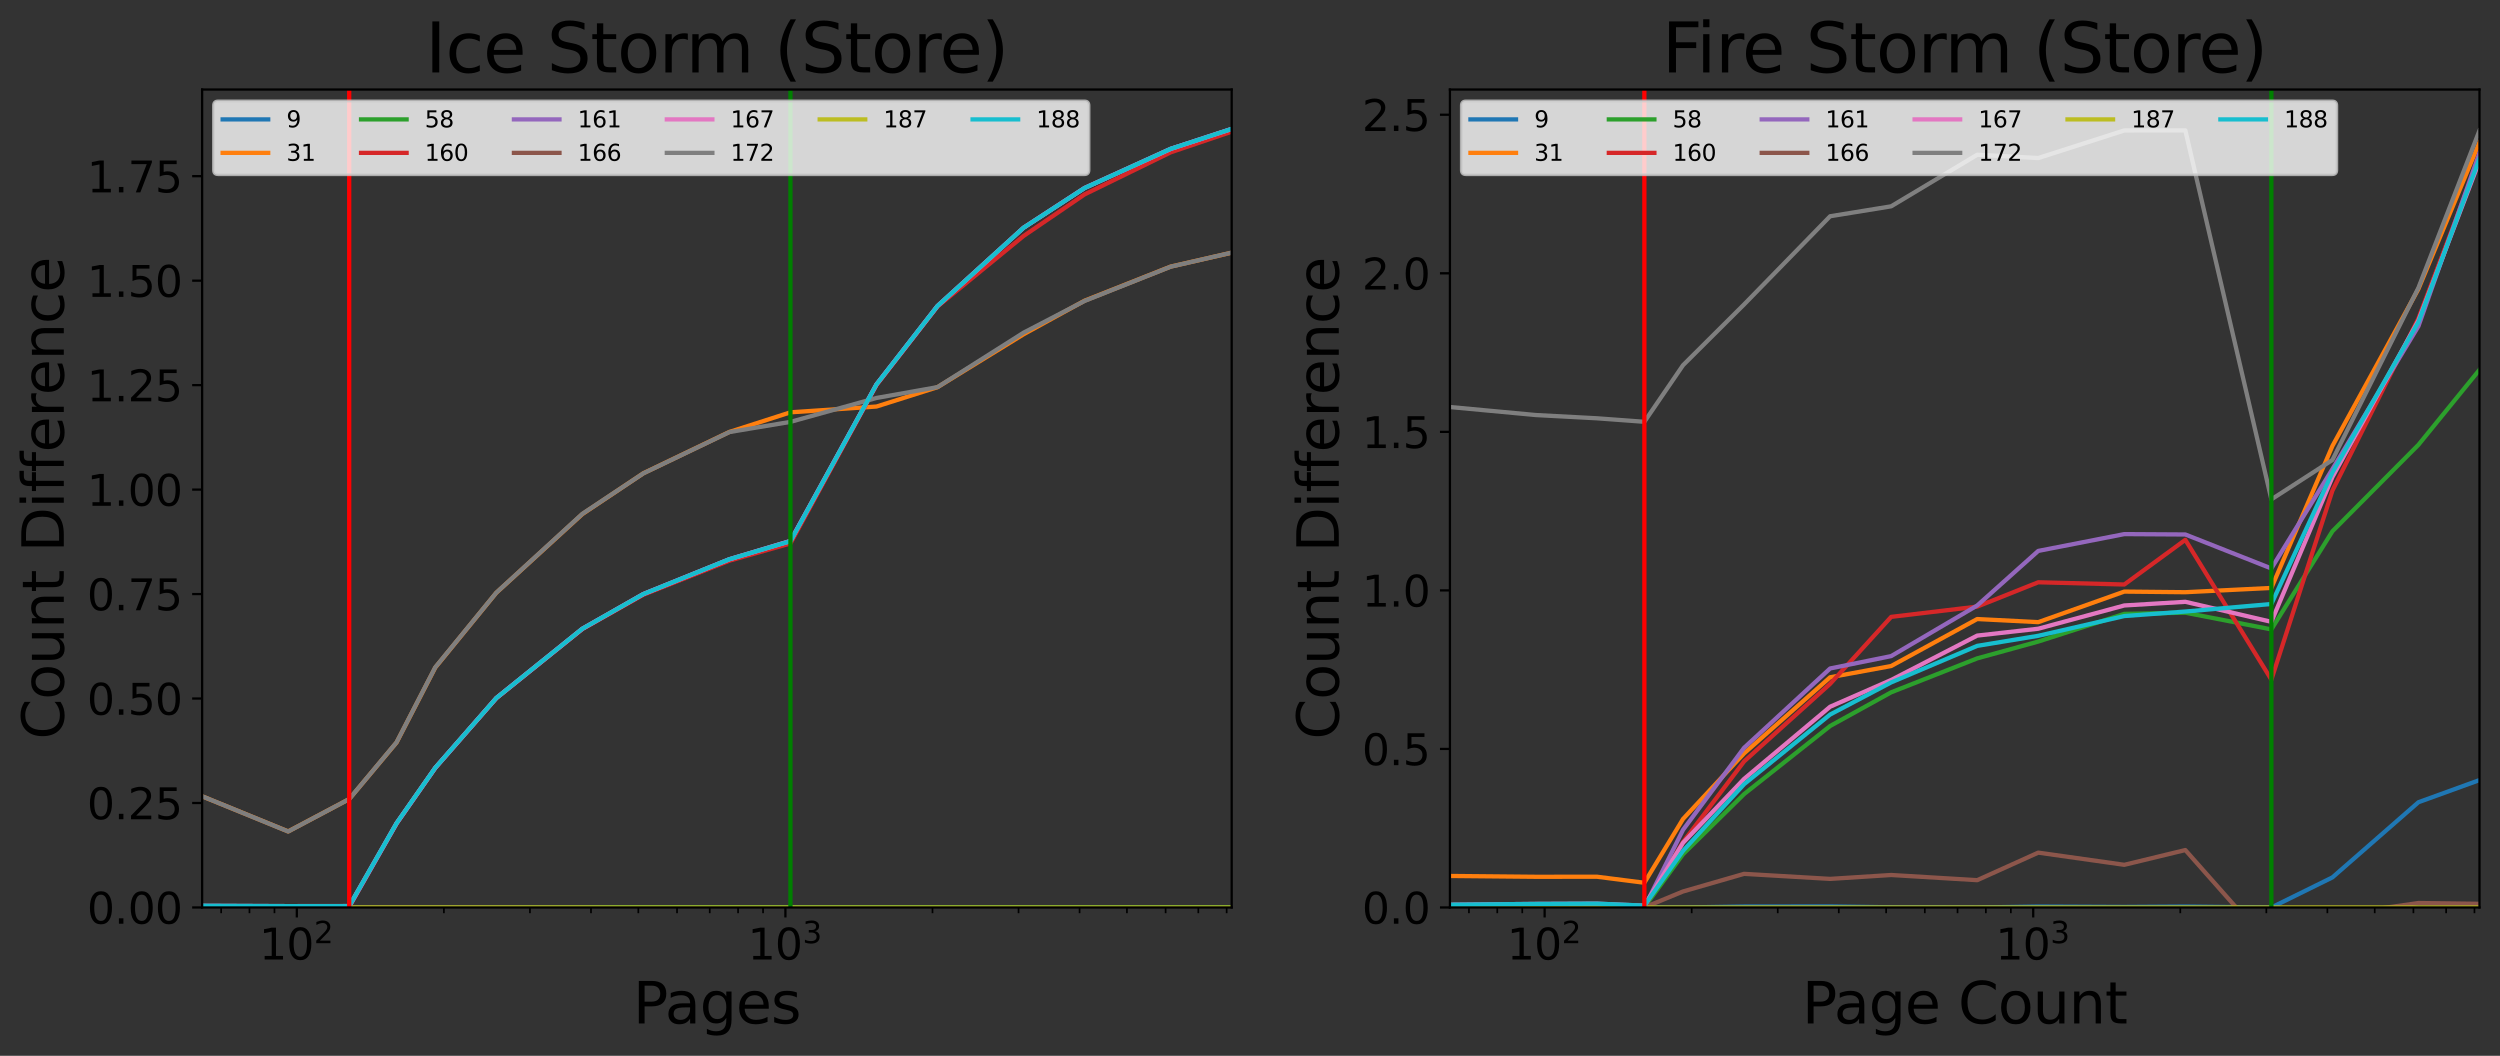 <?xml version="1.0" encoding="utf-8" standalone="no"?>
<!DOCTYPE svg PUBLIC "-//W3C//DTD SVG 1.1//EN"
  "http://www.w3.org/Graphics/SVG/1.1/DTD/svg11.dtd">
<svg xmlns:xlink="http://www.w3.org/1999/xlink" width="877.605pt" height="370.638pt" viewBox="0 0 877.605 370.638" xmlns="http://www.w3.org/2000/svg" version="1.1">
 <rect x="0" y="0" width="877.605" height="370.638" fill="#333333" stroke="none"/>
 <defs>
  <style type="text/css">*{stroke-linejoin: round; stroke-linecap: butt}</style>
 </defs>
 <g id="figure_1">
  <g id="patch_1">
   <path d="M 0 370.638 
L 877.605 370.638 
L 877.605 0 
L 0 0 
L 0 370.638 
z
" style="fill: none"/>
  </g>
  <g id="axes_1">
   <g id="patch_2">
    <path d="M 70.955 318.564 
L 432.375 318.564 
L 432.375 31.436 
L 70.955 31.436 
L 70.955 318.564 
z
" style="fill: none"/>
   </g>
   <g id="matplotlib.axis_1">
    <g id="xtick_1">
     <g id="line2d_1">
      <defs>
       <path id="md39032bed2" d="M 0 0 
L 0 3.5 
" style="stroke: #000000; stroke-width: 0.8"/>
      </defs>
      <g>
       <use xlink:href="#md39032bed2" x="104.198" y="318.564" style="stroke: #000000; stroke-width: 0.8"/>
      </g>
     </g>
     <g id="text_1">
      <!-- $\mathdefault{10^{2}}$ -->
      <g transform="translate(90.998 336.962)scale(0.15 -0.15)">
       <defs>
        <path id="DejaVuSans-31" d="M 794 531 
L 1825 531 
L 1825 4091 
L 703 3866 
L 703 4441 
L 1819 4666 
L 2450 4666 
L 2450 531 
L 3481 531 
L 3481 0 
L 794 0 
L 794 531 
z
" transform="scale(0.016)"/>
        <path id="DejaVuSans-30" d="M 2034 4250 
Q 1547 4250 1301 3770 
Q 1056 3291 1056 2328 
Q 1056 1369 1301 889 
Q 1547 409 2034 409 
Q 2525 409 2770 889 
Q 3016 1369 3016 2328 
Q 3016 3291 2770 3770 
Q 2525 4250 2034 4250 
z
M 2034 4750 
Q 2819 4750 3233 4129 
Q 3647 3509 3647 2328 
Q 3647 1150 3233 529 
Q 2819 -91 2034 -91 
Q 1250 -91 836 529 
Q 422 1150 422 2328 
Q 422 3509 836 4129 
Q 1250 4750 2034 4750 
z
" transform="scale(0.016)"/>
        <path id="DejaVuSans-32" d="M 1228 531 
L 3431 531 
L 3431 0 
L 469 0 
L 469 531 
Q 828 903 1448 1529 
Q 2069 2156 2228 2338 
Q 2531 2678 2651 2914 
Q 2772 3150 2772 3378 
Q 2772 3750 2511 3984 
Q 2250 4219 1831 4219 
Q 1534 4219 1204 4116 
Q 875 4013 500 3803 
L 500 4441 
Q 881 4594 1212 4672 
Q 1544 4750 1819 4750 
Q 2544 4750 2975 4387 
Q 3406 4025 3406 3419 
Q 3406 3131 3298 2873 
Q 3191 2616 2906 2266 
Q 2828 2175 2409 1742 
Q 1991 1309 1228 531 
z
" transform="scale(0.016)"/>
       </defs>
       <use xlink:href="#DejaVuSans-31" transform="translate(0 0.766)"/>
       <use xlink:href="#DejaVuSans-30" transform="translate(63.623 0.766)"/>
       <use xlink:href="#DejaVuSans-32" transform="translate(128.203 39.047)scale(0.7)"/>
      </g>
     </g>
    </g>
    <g id="xtick_2">
     <g id="line2d_2">
      <g>
       <use xlink:href="#md39032bed2" x="275.714" y="318.564" style="stroke: #000000; stroke-width: 0.8"/>
      </g>
     </g>
     <g id="text_2">
      <!-- $\mathdefault{10^{3}}$ -->
      <g transform="translate(262.514 336.962)scale(0.15 -0.15)">
       <defs>
        <path id="DejaVuSans-33" d="M 2597 2516 
Q 3050 2419 3304 2112 
Q 3559 1806 3559 1356 
Q 3559 666 3084 287 
Q 2609 -91 1734 -91 
Q 1441 -91 1130 -33 
Q 819 25 488 141 
L 488 750 
Q 750 597 1062 519 
Q 1375 441 1716 441 
Q 2309 441 2620 675 
Q 2931 909 2931 1356 
Q 2931 1769 2642 2001 
Q 2353 2234 1838 2234 
L 1294 2234 
L 1294 2753 
L 1863 2753 
Q 2328 2753 2575 2939 
Q 2822 3125 2822 3475 
Q 2822 3834 2567 4026 
Q 2313 4219 1838 4219 
Q 1578 4219 1281 4162 
Q 984 4106 628 3988 
L 628 4550 
Q 988 4650 1302 4700 
Q 1616 4750 1894 4750 
Q 2613 4750 3031 4423 
Q 3450 4097 3450 3541 
Q 3450 3153 3228 2886 
Q 3006 2619 2597 2516 
z
" transform="scale(0.016)"/>
       </defs>
       <use xlink:href="#DejaVuSans-31" transform="translate(0 0.766)"/>
       <use xlink:href="#DejaVuSans-30" transform="translate(63.623 0.766)"/>
       <use xlink:href="#DejaVuSans-33" transform="translate(128.203 39.047)scale(0.7)"/>
      </g>
     </g>
    </g>
    <g id="xtick_3">
     <g id="line2d_3">
      <defs>
       <path id="m00e623f56d" d="M 0 0 
L 0 2 
" style="stroke: #000000; stroke-width: 0.6"/>
      </defs>
      <g>
       <use xlink:href="#m00e623f56d" x="77.63" y="318.564" style="stroke: #000000; stroke-width: 0.6"/>
      </g>
     </g>
    </g>
    <g id="xtick_4">
     <g id="line2d_4">
      <g>
       <use xlink:href="#m00e623f56d" x="87.576" y="318.564" style="stroke: #000000; stroke-width: 0.6"/>
      </g>
     </g>
    </g>
    <g id="xtick_5">
     <g id="line2d_5">
      <g>
       <use xlink:href="#m00e623f56d" x="96.35" y="318.564" style="stroke: #000000; stroke-width: 0.6"/>
      </g>
     </g>
    </g>
    <g id="xtick_6">
     <g id="line2d_6">
      <g>
       <use xlink:href="#m00e623f56d" x="155.829" y="318.564" style="stroke: #000000; stroke-width: 0.6"/>
      </g>
     </g>
    </g>
    <g id="xtick_7">
     <g id="line2d_7">
      <g>
       <use xlink:href="#m00e623f56d" x="186.032" y="318.564" style="stroke: #000000; stroke-width: 0.6"/>
      </g>
     </g>
    </g>
    <g id="xtick_8">
     <g id="line2d_8">
      <g>
       <use xlink:href="#m00e623f56d" x="207.461" y="318.564" style="stroke: #000000; stroke-width: 0.6"/>
      </g>
     </g>
    </g>
    <g id="xtick_9">
     <g id="line2d_9">
      <g>
       <use xlink:href="#m00e623f56d" x="224.082" y="318.564" style="stroke: #000000; stroke-width: 0.6"/>
      </g>
     </g>
    </g>
    <g id="xtick_10">
     <g id="line2d_10">
      <g>
       <use xlink:href="#m00e623f56d" x="237.663" y="318.564" style="stroke: #000000; stroke-width: 0.6"/>
      </g>
     </g>
    </g>
    <g id="xtick_11">
     <g id="line2d_11">
      <g>
       <use xlink:href="#m00e623f56d" x="249.146" y="318.564" style="stroke: #000000; stroke-width: 0.6"/>
      </g>
     </g>
    </g>
    <g id="xtick_12">
     <g id="line2d_12">
      <g>
       <use xlink:href="#m00e623f56d" x="259.092" y="318.564" style="stroke: #000000; stroke-width: 0.6"/>
      </g>
     </g>
    </g>
    <g id="xtick_13">
     <g id="line2d_13">
      <g>
       <use xlink:href="#m00e623f56d" x="267.866" y="318.564" style="stroke: #000000; stroke-width: 0.6"/>
      </g>
     </g>
    </g>
    <g id="xtick_14">
     <g id="line2d_14">
      <g>
       <use xlink:href="#m00e623f56d" x="327.345" y="318.564" style="stroke: #000000; stroke-width: 0.6"/>
      </g>
     </g>
    </g>
    <g id="xtick_15">
     <g id="line2d_15">
      <g>
       <use xlink:href="#m00e623f56d" x="357.548" y="318.564" style="stroke: #000000; stroke-width: 0.6"/>
      </g>
     </g>
    </g>
    <g id="xtick_16">
     <g id="line2d_16">
      <g>
       <use xlink:href="#m00e623f56d" x="378.977" y="318.564" style="stroke: #000000; stroke-width: 0.6"/>
      </g>
     </g>
    </g>
    <g id="xtick_17">
     <g id="line2d_17">
      <g>
       <use xlink:href="#m00e623f56d" x="395.598" y="318.564" style="stroke: #000000; stroke-width: 0.6"/>
      </g>
     </g>
    </g>
    <g id="xtick_18">
     <g id="line2d_18">
      <g>
       <use xlink:href="#m00e623f56d" x="409.179" y="318.564" style="stroke: #000000; stroke-width: 0.6"/>
      </g>
     </g>
    </g>
    <g id="xtick_19">
     <g id="line2d_19">
      <g>
       <use xlink:href="#m00e623f56d" x="420.662" y="318.564" style="stroke: #000000; stroke-width: 0.6"/>
      </g>
     </g>
    </g>
    <g id="xtick_20">
     <g id="line2d_20">
      <g>
       <use xlink:href="#m00e623f56d" x="430.608" y="318.564" style="stroke: #000000; stroke-width: 0.6"/>
      </g>
     </g>
    </g>
    <g id="text_3">
     <!-- Pages -->
     <g transform="translate(222.246 359.278)scale(0.2 -0.2)">
      <defs>
       <path id="DejaVuSans-50" d="M 1259 4147 
L 1259 2394 
L 2053 2394 
Q 2494 2394 2734 2622 
Q 2975 2850 2975 3272 
Q 2975 3691 2734 3919 
Q 2494 4147 2053 4147 
L 1259 4147 
z
M 628 4666 
L 2053 4666 
Q 2838 4666 3239 4311 
Q 3641 3956 3641 3272 
Q 3641 2581 3239 2228 
Q 2838 1875 2053 1875 
L 1259 1875 
L 1259 0 
L 628 0 
L 628 4666 
z
" transform="scale(0.016)"/>
       <path id="DejaVuSans-61" d="M 2194 1759 
Q 1497 1759 1228 1600 
Q 959 1441 959 1056 
Q 959 750 1161 570 
Q 1363 391 1709 391 
Q 2188 391 2477 730 
Q 2766 1069 2766 1631 
L 2766 1759 
L 2194 1759 
z
M 3341 1997 
L 3341 0 
L 2766 0 
L 2766 531 
Q 2569 213 2275 61 
Q 1981 -91 1556 -91 
Q 1019 -91 701 211 
Q 384 513 384 1019 
Q 384 1609 779 1909 
Q 1175 2209 1959 2209 
L 2766 2209 
L 2766 2266 
Q 2766 2663 2505 2880 
Q 2244 3097 1772 3097 
Q 1472 3097 1187 3025 
Q 903 2953 641 2809 
L 641 3341 
Q 956 3463 1253 3523 
Q 1550 3584 1831 3584 
Q 2591 3584 2966 3190 
Q 3341 2797 3341 1997 
z
" transform="scale(0.016)"/>
       <path id="DejaVuSans-67" d="M 2906 1791 
Q 2906 2416 2648 2759 
Q 2391 3103 1925 3103 
Q 1463 3103 1205 2759 
Q 947 2416 947 1791 
Q 947 1169 1205 825 
Q 1463 481 1925 481 
Q 2391 481 2648 825 
Q 2906 1169 2906 1791 
z
M 3481 434 
Q 3481 -459 3084 -895 
Q 2688 -1331 1869 -1331 
Q 1566 -1331 1297 -1286 
Q 1028 -1241 775 -1147 
L 775 -588 
Q 1028 -725 1275 -790 
Q 1522 -856 1778 -856 
Q 2344 -856 2625 -561 
Q 2906 -266 2906 331 
L 2906 616 
Q 2728 306 2450 153 
Q 2172 0 1784 0 
Q 1141 0 747 490 
Q 353 981 353 1791 
Q 353 2603 747 3093 
Q 1141 3584 1784 3584 
Q 2172 3584 2450 3431 
Q 2728 3278 2906 2969 
L 2906 3500 
L 3481 3500 
L 3481 434 
z
" transform="scale(0.016)"/>
       <path id="DejaVuSans-65" d="M 3597 1894 
L 3597 1613 
L 953 1613 
Q 991 1019 1311 708 
Q 1631 397 2203 397 
Q 2534 397 2845 478 
Q 3156 559 3463 722 
L 3463 178 
Q 3153 47 2828 -22 
Q 2503 -91 2169 -91 
Q 1331 -91 842 396 
Q 353 884 353 1716 
Q 353 2575 817 3079 
Q 1281 3584 2069 3584 
Q 2775 3584 3186 3129 
Q 3597 2675 3597 1894 
z
M 3022 2063 
Q 3016 2534 2758 2815 
Q 2500 3097 2075 3097 
Q 1594 3097 1305 2825 
Q 1016 2553 972 2059 
L 3022 2063 
z
" transform="scale(0.016)"/>
       <path id="DejaVuSans-73" d="M 2834 3397 
L 2834 2853 
Q 2591 2978 2328 3040 
Q 2066 3103 1784 3103 
Q 1356 3103 1142 2972 
Q 928 2841 928 2578 
Q 928 2378 1081 2264 
Q 1234 2150 1697 2047 
L 1894 2003 
Q 2506 1872 2764 1633 
Q 3022 1394 3022 966 
Q 3022 478 2636 193 
Q 2250 -91 1575 -91 
Q 1294 -91 989 -36 
Q 684 19 347 128 
L 347 722 
Q 666 556 975 473 
Q 1284 391 1588 391 
Q 1994 391 2212 530 
Q 2431 669 2431 922 
Q 2431 1156 2273 1281 
Q 2116 1406 1581 1522 
L 1381 1569 
Q 847 1681 609 1914 
Q 372 2147 372 2553 
Q 372 3047 722 3315 
Q 1072 3584 1716 3584 
Q 2034 3584 2315 3537 
Q 2597 3491 2834 3397 
z
" transform="scale(0.016)"/>
      </defs>
      <use xlink:href="#DejaVuSans-50"/>
      <use xlink:href="#DejaVuSans-61" x="55.803"/>
      <use xlink:href="#DejaVuSans-67" x="117.082"/>
      <use xlink:href="#DejaVuSans-65" x="180.559"/>
      <use xlink:href="#DejaVuSans-73" x="242.082"/>
     </g>
    </g>
   </g>
   <g id="matplotlib.axis_2">
    <g id="ytick_1">
     <g id="line2d_21">
      <defs>
       <path id="m6f3f5b6aff" d="M 0 0 
L -3.5 0 
" style="stroke: #000000; stroke-width: 0.8"/>
      </defs>
      <g>
       <use xlink:href="#m6f3f5b6aff" x="70.955" y="318.564" style="stroke: #000000; stroke-width: 0.8"/>
      </g>
     </g>
     <g id="text_4">
      <!-- 0.00 -->
      <g transform="translate(30.556 324.263)scale(0.15 -0.15)">
       <defs>
        <path id="DejaVuSans-2e" d="M 684 794 
L 1344 794 
L 1344 0 
L 684 0 
L 684 794 
z
" transform="scale(0.016)"/>
       </defs>
       <use xlink:href="#DejaVuSans-30"/>
       <use xlink:href="#DejaVuSans-2e" x="63.623"/>
       <use xlink:href="#DejaVuSans-30" x="95.41"/>
       <use xlink:href="#DejaVuSans-30" x="159.033"/>
      </g>
     </g>
    </g>
    <g id="ytick_2">
     <g id="line2d_22">
      <g>
       <use xlink:href="#m6f3f5b6aff" x="70.955" y="281.89" style="stroke: #000000; stroke-width: 0.8"/>
      </g>
     </g>
     <g id="text_5">
      <!-- 0.25 -->
      <g transform="translate(30.556 287.588)scale(0.15 -0.15)">
       <defs>
        <path id="DejaVuSans-35" d="M 691 4666 
L 3169 4666 
L 3169 4134 
L 1269 4134 
L 1269 2991 
Q 1406 3038 1543 3061 
Q 1681 3084 1819 3084 
Q 2600 3084 3056 2656 
Q 3513 2228 3513 1497 
Q 3513 744 3044 326 
Q 2575 -91 1722 -91 
Q 1428 -91 1123 -41 
Q 819 9 494 109 
L 494 744 
Q 775 591 1075 516 
Q 1375 441 1709 441 
Q 2250 441 2565 725 
Q 2881 1009 2881 1497 
Q 2881 1984 2565 2268 
Q 2250 2553 1709 2553 
Q 1456 2553 1204 2497 
Q 953 2441 691 2322 
L 691 4666 
z
" transform="scale(0.016)"/>
       </defs>
       <use xlink:href="#DejaVuSans-30"/>
       <use xlink:href="#DejaVuSans-2e" x="63.623"/>
       <use xlink:href="#DejaVuSans-32" x="95.41"/>
       <use xlink:href="#DejaVuSans-35" x="159.033"/>
      </g>
     </g>
    </g>
    <g id="ytick_3">
     <g id="line2d_23">
      <g>
       <use xlink:href="#m6f3f5b6aff" x="70.955" y="245.215" style="stroke: #000000; stroke-width: 0.8"/>
      </g>
     </g>
     <g id="text_6">
      <!-- 0.50 -->
      <g transform="translate(30.556 250.914)scale(0.15 -0.15)">
       <use xlink:href="#DejaVuSans-30"/>
       <use xlink:href="#DejaVuSans-2e" x="63.623"/>
       <use xlink:href="#DejaVuSans-35" x="95.41"/>
       <use xlink:href="#DejaVuSans-30" x="159.033"/>
      </g>
     </g>
    </g>
    <g id="ytick_4">
     <g id="line2d_24">
      <g>
       <use xlink:href="#m6f3f5b6aff" x="70.955" y="208.54" style="stroke: #000000; stroke-width: 0.8"/>
      </g>
     </g>
     <g id="text_7">
      <!-- 0.75 -->
      <g transform="translate(30.556 214.239)scale(0.15 -0.15)">
       <defs>
        <path id="DejaVuSans-37" d="M 525 4666 
L 3525 4666 
L 3525 4397 
L 1831 0 
L 1172 0 
L 2766 4134 
L 525 4134 
L 525 4666 
z
" transform="scale(0.016)"/>
       </defs>
       <use xlink:href="#DejaVuSans-30"/>
       <use xlink:href="#DejaVuSans-2e" x="63.623"/>
       <use xlink:href="#DejaVuSans-37" x="95.41"/>
       <use xlink:href="#DejaVuSans-35" x="159.033"/>
      </g>
     </g>
    </g>
    <g id="ytick_5">
     <g id="line2d_25">
      <g>
       <use xlink:href="#m6f3f5b6aff" x="70.955" y="171.866" style="stroke: #000000; stroke-width: 0.8"/>
      </g>
     </g>
     <g id="text_8">
      <!-- 1.00 -->
      <g transform="translate(30.556 177.564)scale(0.15 -0.15)">
       <use xlink:href="#DejaVuSans-31"/>
       <use xlink:href="#DejaVuSans-2e" x="63.623"/>
       <use xlink:href="#DejaVuSans-30" x="95.41"/>
       <use xlink:href="#DejaVuSans-30" x="159.033"/>
      </g>
     </g>
    </g>
    <g id="ytick_6">
     <g id="line2d_26">
      <g>
       <use xlink:href="#m6f3f5b6aff" x="70.955" y="135.191" style="stroke: #000000; stroke-width: 0.8"/>
      </g>
     </g>
     <g id="text_9">
      <!-- 1.25 -->
      <g transform="translate(30.556 140.89)scale(0.15 -0.15)">
       <use xlink:href="#DejaVuSans-31"/>
       <use xlink:href="#DejaVuSans-2e" x="63.623"/>
       <use xlink:href="#DejaVuSans-32" x="95.41"/>
       <use xlink:href="#DejaVuSans-35" x="159.033"/>
      </g>
     </g>
    </g>
    <g id="ytick_7">
     <g id="line2d_27">
      <g>
       <use xlink:href="#m6f3f5b6aff" x="70.955" y="98.516" style="stroke: #000000; stroke-width: 0.8"/>
      </g>
     </g>
     <g id="text_10">
      <!-- 1.50 -->
      <g transform="translate(30.556 104.215)scale(0.15 -0.15)">
       <use xlink:href="#DejaVuSans-31"/>
       <use xlink:href="#DejaVuSans-2e" x="63.623"/>
       <use xlink:href="#DejaVuSans-35" x="95.41"/>
       <use xlink:href="#DejaVuSans-30" x="159.033"/>
      </g>
     </g>
    </g>
    <g id="ytick_8">
     <g id="line2d_28">
      <g>
       <use xlink:href="#m6f3f5b6aff" x="70.955" y="61.841" style="stroke: #000000; stroke-width: 0.8"/>
      </g>
     </g>
     <g id="text_11">
      <!-- 1.75 -->
      <g transform="translate(30.556 67.54)scale(0.15 -0.15)">
       <use xlink:href="#DejaVuSans-31"/>
       <use xlink:href="#DejaVuSans-2e" x="63.623"/>
       <use xlink:href="#DejaVuSans-37" x="95.41"/>
       <use xlink:href="#DejaVuSans-35" x="159.033"/>
      </g>
     </g>
    </g>
    <g id="text_12">
     <!-- Count Difference -->
     <g transform="translate(22.397 259.575)rotate(-90)scale(0.2 -0.2)">
      <defs>
       <path id="DejaVuSans-43" d="M 4122 4306 
L 4122 3641 
Q 3803 3938 3442 4084 
Q 3081 4231 2675 4231 
Q 1875 4231 1450 3742 
Q 1025 3253 1025 2328 
Q 1025 1406 1450 917 
Q 1875 428 2675 428 
Q 3081 428 3442 575 
Q 3803 722 4122 1019 
L 4122 359 
Q 3791 134 3420 21 
Q 3050 -91 2638 -91 
Q 1578 -91 968 557 
Q 359 1206 359 2328 
Q 359 3453 968 4101 
Q 1578 4750 2638 4750 
Q 3056 4750 3426 4639 
Q 3797 4528 4122 4306 
z
" transform="scale(0.016)"/>
       <path id="DejaVuSans-6f" d="M 1959 3097 
Q 1497 3097 1228 2736 
Q 959 2375 959 1747 
Q 959 1119 1226 758 
Q 1494 397 1959 397 
Q 2419 397 2687 759 
Q 2956 1122 2956 1747 
Q 2956 2369 2687 2733 
Q 2419 3097 1959 3097 
z
M 1959 3584 
Q 2709 3584 3137 3096 
Q 3566 2609 3566 1747 
Q 3566 888 3137 398 
Q 2709 -91 1959 -91 
Q 1206 -91 779 398 
Q 353 888 353 1747 
Q 353 2609 779 3096 
Q 1206 3584 1959 3584 
z
" transform="scale(0.016)"/>
       <path id="DejaVuSans-75" d="M 544 1381 
L 544 3500 
L 1119 3500 
L 1119 1403 
Q 1119 906 1312 657 
Q 1506 409 1894 409 
Q 2359 409 2629 706 
Q 2900 1003 2900 1516 
L 2900 3500 
L 3475 3500 
L 3475 0 
L 2900 0 
L 2900 538 
Q 2691 219 2414 64 
Q 2138 -91 1772 -91 
Q 1169 -91 856 284 
Q 544 659 544 1381 
z
M 1991 3584 
L 1991 3584 
z
" transform="scale(0.016)"/>
       <path id="DejaVuSans-6e" d="M 3513 2113 
L 3513 0 
L 2938 0 
L 2938 2094 
Q 2938 2591 2744 2837 
Q 2550 3084 2163 3084 
Q 1697 3084 1428 2787 
Q 1159 2491 1159 1978 
L 1159 0 
L 581 0 
L 581 3500 
L 1159 3500 
L 1159 2956 
Q 1366 3272 1645 3428 
Q 1925 3584 2291 3584 
Q 2894 3584 3203 3211 
Q 3513 2838 3513 2113 
z
" transform="scale(0.016)"/>
       <path id="DejaVuSans-74" d="M 1172 4494 
L 1172 3500 
L 2356 3500 
L 2356 3053 
L 1172 3053 
L 1172 1153 
Q 1172 725 1289 603 
Q 1406 481 1766 481 
L 2356 481 
L 2356 0 
L 1766 0 
Q 1100 0 847 248 
Q 594 497 594 1153 
L 594 3053 
L 172 3053 
L 172 3500 
L 594 3500 
L 594 4494 
L 1172 4494 
z
" transform="scale(0.016)"/>
       <path id="DejaVuSans-20" transform="scale(0.016)"/>
       <path id="DejaVuSans-44" d="M 1259 4147 
L 1259 519 
L 2022 519 
Q 2988 519 3436 956 
Q 3884 1394 3884 2338 
Q 3884 3275 3436 3711 
Q 2988 4147 2022 4147 
L 1259 4147 
z
M 628 4666 
L 1925 4666 
Q 3281 4666 3915 4102 
Q 4550 3538 4550 2338 
Q 4550 1131 3912 565 
Q 3275 0 1925 0 
L 628 0 
L 628 4666 
z
" transform="scale(0.016)"/>
       <path id="DejaVuSans-69" d="M 603 3500 
L 1178 3500 
L 1178 0 
L 603 0 
L 603 3500 
z
M 603 4863 
L 1178 4863 
L 1178 4134 
L 603 4134 
L 603 4863 
z
" transform="scale(0.016)"/>
       <path id="DejaVuSans-66" d="M 2375 4863 
L 2375 4384 
L 1825 4384 
Q 1516 4384 1395 4259 
Q 1275 4134 1275 3809 
L 1275 3500 
L 2222 3500 
L 2222 3053 
L 1275 3053 
L 1275 0 
L 697 0 
L 697 3053 
L 147 3053 
L 147 3500 
L 697 3500 
L 697 3744 
Q 697 4328 969 4595 
Q 1241 4863 1831 4863 
L 2375 4863 
z
" transform="scale(0.016)"/>
       <path id="DejaVuSans-72" d="M 2631 2963 
Q 2534 3019 2420 3045 
Q 2306 3072 2169 3072 
Q 1681 3072 1420 2755 
Q 1159 2438 1159 1844 
L 1159 0 
L 581 0 
L 581 3500 
L 1159 3500 
L 1159 2956 
Q 1341 3275 1631 3429 
Q 1922 3584 2338 3584 
Q 2397 3584 2469 3576 
Q 2541 3569 2628 3553 
L 2631 2963 
z
" transform="scale(0.016)"/>
       <path id="DejaVuSans-63" d="M 3122 3366 
L 3122 2828 
Q 2878 2963 2633 3030 
Q 2388 3097 2138 3097 
Q 1578 3097 1268 2742 
Q 959 2388 959 1747 
Q 959 1106 1268 751 
Q 1578 397 2138 397 
Q 2388 397 2633 464 
Q 2878 531 3122 666 
L 3122 134 
Q 2881 22 2623 -34 
Q 2366 -91 2075 -91 
Q 1284 -91 818 406 
Q 353 903 353 1747 
Q 353 2603 823 3093 
Q 1294 3584 2113 3584 
Q 2378 3584 2631 3529 
Q 2884 3475 3122 3366 
z
" transform="scale(0.016)"/>
      </defs>
      <use xlink:href="#DejaVuSans-43"/>
      <use xlink:href="#DejaVuSans-6f" x="69.824"/>
      <use xlink:href="#DejaVuSans-75" x="131.006"/>
      <use xlink:href="#DejaVuSans-6e" x="194.385"/>
      <use xlink:href="#DejaVuSans-74" x="257.764"/>
      <use xlink:href="#DejaVuSans-20" x="296.973"/>
      <use xlink:href="#DejaVuSans-44" x="328.76"/>
      <use xlink:href="#DejaVuSans-69" x="405.762"/>
      <use xlink:href="#DejaVuSans-66" x="433.545"/>
      <use xlink:href="#DejaVuSans-66" x="468.75"/>
      <use xlink:href="#DejaVuSans-65" x="503.955"/>
      <use xlink:href="#DejaVuSans-72" x="565.479"/>
      <use xlink:href="#DejaVuSans-65" x="604.342"/>
      <use xlink:href="#DejaVuSans-6e" x="665.865"/>
      <use xlink:href="#DejaVuSans-63" x="729.244"/>
      <use xlink:href="#DejaVuSans-65" x="784.225"/>
     </g>
    </g>
   </g>
   <g id="line2d_29">
    <path d="M 70.955 318.564 
L 101.157 318.564 
L 122.586 318.564 
L 139.208 318.564 
L 152.789 318.564 
L 174.218 318.564 
L 204.42 318.564 
L 225.849 318.564 
L 256.051 318.564 
L 277.48 318.564 
L 307.683 318.564 
L 329.112 318.564 
L 359.314 318.564 
L 380.743 318.564 
L 410.946 318.564 
L 432.375 318.564 
" clip-path="url(#p9f97a42822)" style="fill: none; stroke: #1f77b4; stroke-width: 1.5; stroke-linecap: square"/>
   </g>
   <g id="line2d_30">
    <path d="M 70.955 279.531 
L 101.157 291.867 
L 122.586 280.514 
L 139.208 260.64 
L 152.789 234.336 
L 174.218 208.087 
L 204.42 180.469 
L 225.849 166.137 
L 256.051 151.628 
L 277.48 144.739 
L 307.683 142.709 
L 329.112 135.914 
L 359.314 117.348 
L 380.743 105.552 
L 410.946 93.586 
L 432.375 88.699 
" clip-path="url(#p9f97a42822)" style="fill: none; stroke: #ff7f0e; stroke-width: 1.5; stroke-linecap: square"/>
   </g>
   <g id="line2d_31">
    <path d="M 70.955 318.564 
L 101.157 318.564 
L 122.586 318.564 
L 139.208 318.564 
L 152.789 318.564 
L 174.218 318.564 
L 204.42 318.564 
L 225.849 318.564 
L 256.051 318.564 
L 277.48 318.564 
L 307.683 318.564 
L 329.112 318.564 
L 359.314 318.564 
L 380.743 318.564 
L 410.946 318.564 
L 432.375 318.564 
" clip-path="url(#p9f97a42822)" style="fill: none; stroke: #2ca02c; stroke-width: 1.5; stroke-linecap: square"/>
   </g>
   <g id="line2d_32">
    <path d="M 70.955 318.547 
L 101.157 318.482 
L 122.586 318.357 
L 139.208 289.134 
L 152.789 269.601 
L 174.218 245.118 
L 204.42 220.861 
L 225.849 208.778 
L 256.051 196.825 
L 277.48 190.765 
L 307.683 135.203 
L 329.112 107.587 
L 359.314 82.836 
L 380.743 68.235 
L 410.946 53.477 
L 432.375 46.214 
" clip-path="url(#p9f97a42822)" style="fill: none; stroke: #d62728; stroke-width: 1.5; stroke-linecap: square"/>
   </g>
   <g id="line2d_33">
    <path d="M 70.955 318.532 
L 101.157 318.453 
L 122.586 318.327 
L 139.208 289.101 
L 152.789 269.577 
L 174.218 245.056 
L 204.42 220.715 
L 225.849 208.527 
L 256.051 196.308 
L 277.48 189.876 
L 307.683 134.937 
L 329.112 107.388 
L 359.314 79.937 
L 380.743 65.986 
L 410.946 52.253 
L 432.375 45.251 
" clip-path="url(#p9f97a42822)" style="fill: none; stroke: #9467bd; stroke-width: 1.5; stroke-linecap: square"/>
   </g>
   <g id="line2d_34">
    <path d="M 70.955 318.579 
L 101.157 318.575 
L 122.586 318.577 
L 139.208 318.591 
L 152.789 318.599 
L 174.218 318.624 
L 204.42 318.685 
L 225.849 318.872 
L 256.051 319.066 
L 277.48 319.406 
L 307.683 318.818 
L 329.112 318.774 
L 359.314 321.337 
L 380.743 320.806 
L 410.946 319.783 
L 432.375 319.53 
" clip-path="url(#p9f97a42822)" style="fill: none; stroke: #8c564b; stroke-width: 1.5; stroke-linecap: square"/>
   </g>
   <g id="line2d_35">
    <path d="M 70.955 317.96 
L 101.157 318.085 
L 122.586 318.054 
L 139.208 288.966 
L 152.789 269.52 
L 174.218 245.039 
L 204.42 220.725 
L 225.849 208.533 
L 256.051 196.32 
L 277.48 189.931 
L 307.683 134.946 
L 329.112 107.4 
L 359.314 79.941 
L 380.743 65.993 
L 410.946 52.258 
L 432.375 45.241 
" clip-path="url(#p9f97a42822)" style="fill: none; stroke: #e377c2; stroke-width: 1.5; stroke-linecap: square"/>
   </g>
   <g id="line2d_36">
    <path d="M 70.955 279.525 
L 101.157 291.89 
L 122.586 280.509 
L 139.208 260.592 
L 152.789 234.261 
L 174.218 208.059 
L 204.42 180.39 
L 225.849 166.157 
L 256.051 151.672 
L 277.48 148.092 
L 307.683 139.7 
L 329.112 135.895 
L 359.314 116.78 
L 380.743 105.635 
L 410.946 93.616 
L 432.375 88.68 
" clip-path="url(#p9f97a42822)" style="fill: none; stroke: #7f7f7f; stroke-width: 1.5; stroke-linecap: square"/>
   </g>
   <g id="line2d_37">
    <path d="M 70.955 318.564 
L 101.157 318.566 
L 122.586 318.566 
L 139.208 318.566 
L 152.789 318.566 
L 174.218 318.566 
L 204.42 318.566 
L 225.849 318.567 
L 256.051 318.567 
L 277.48 318.566 
L 307.683 318.563 
L 329.112 318.563 
L 359.314 318.563 
L 380.743 318.563 
L 410.946 318.563 
L 432.375 318.563 
" clip-path="url(#p9f97a42822)" style="fill: none; stroke: #bcbd22; stroke-width: 1.5; stroke-linecap: square"/>
   </g>
   <g id="line2d_38">
    <path d="M 70.955 317.957 
L 101.157 318.086 
L 122.586 318.082 
L 139.208 288.99 
L 152.789 269.523 
L 174.218 245.052 
L 204.42 220.725 
L 225.849 208.536 
L 256.051 196.308 
L 277.48 189.974 
L 307.683 134.952 
L 329.112 107.405 
L 359.314 79.94 
L 380.743 65.995 
L 410.946 52.256 
L 432.375 45.248 
" clip-path="url(#p9f97a42822)" style="fill: none; stroke: #17becf; stroke-width: 1.5; stroke-linecap: square"/>
   </g>
   <g id="line2d_39">
    <path d="M 122.586 318.564 
L 122.586 31.436 
" clip-path="url(#p9f97a42822)" style="fill: none; stroke: #ff0000; stroke-width: 1.5; stroke-linecap: square"/>
   </g>
   <g id="line2d_40">
    <path d="M 277.48 318.564 
L 277.48 31.436 
" clip-path="url(#p9f97a42822)" style="fill: none; stroke: #008000; stroke-width: 1.5; stroke-linecap: square"/>
   </g>
   <g id="patch_3">
    <path d="M 70.955 318.564 
L 70.955 31.436 
" style="fill: none; stroke: #000000; stroke-width: 0.8; stroke-linejoin: miter; stroke-linecap: square"/>
   </g>
   <g id="patch_4">
    <path d="M 432.375 318.564 
L 432.375 31.436 
" style="fill: none; stroke: #000000; stroke-width: 0.8; stroke-linejoin: miter; stroke-linecap: square"/>
   </g>
   <g id="patch_5">
    <path d="M 70.955 318.564 
L 432.375 318.564 
" style="fill: none; stroke: #000000; stroke-width: 0.8; stroke-linejoin: miter; stroke-linecap: square"/>
   </g>
   <g id="patch_6">
    <path d="M 70.955 31.436 
L 432.375 31.436 
" style="fill: none; stroke: #000000; stroke-width: 0.8; stroke-linejoin: miter; stroke-linecap: square"/>
   </g>
   <g id="text_13">
    <!-- Ice Storm (Store) -->
    <g transform="translate(149.363 25.436)scale(0.24 -0.24)">
     <defs>
      <path id="DejaVuSans-49" d="M 628 4666 
L 1259 4666 
L 1259 0 
L 628 0 
L 628 4666 
z
" transform="scale(0.016)"/>
      <path id="DejaVuSans-53" d="M 3425 4513 
L 3425 3897 
Q 3066 4069 2747 4153 
Q 2428 4238 2131 4238 
Q 1616 4238 1336 4038 
Q 1056 3838 1056 3469 
Q 1056 3159 1242 3001 
Q 1428 2844 1947 2747 
L 2328 2669 
Q 3034 2534 3370 2195 
Q 3706 1856 3706 1288 
Q 3706 609 3251 259 
Q 2797 -91 1919 -91 
Q 1588 -91 1214 -16 
Q 841 59 441 206 
L 441 856 
Q 825 641 1194 531 
Q 1563 422 1919 422 
Q 2459 422 2753 634 
Q 3047 847 3047 1241 
Q 3047 1584 2836 1778 
Q 2625 1972 2144 2069 
L 1759 2144 
Q 1053 2284 737 2584 
Q 422 2884 422 3419 
Q 422 4038 858 4394 
Q 1294 4750 2059 4750 
Q 2388 4750 2728 4690 
Q 3069 4631 3425 4513 
z
" transform="scale(0.016)"/>
      <path id="DejaVuSans-6d" d="M 3328 2828 
Q 3544 3216 3844 3400 
Q 4144 3584 4550 3584 
Q 5097 3584 5394 3201 
Q 5691 2819 5691 2113 
L 5691 0 
L 5113 0 
L 5113 2094 
Q 5113 2597 4934 2840 
Q 4756 3084 4391 3084 
Q 3944 3084 3684 2787 
Q 3425 2491 3425 1978 
L 3425 0 
L 2847 0 
L 2847 2094 
Q 2847 2600 2669 2842 
Q 2491 3084 2119 3084 
Q 1678 3084 1418 2786 
Q 1159 2488 1159 1978 
L 1159 0 
L 581 0 
L 581 3500 
L 1159 3500 
L 1159 2956 
Q 1356 3278 1631 3431 
Q 1906 3584 2284 3584 
Q 2666 3584 2933 3390 
Q 3200 3197 3328 2828 
z
" transform="scale(0.016)"/>
      <path id="DejaVuSans-28" d="M 1984 4856 
Q 1566 4138 1362 3434 
Q 1159 2731 1159 2009 
Q 1159 1288 1364 580 
Q 1569 -128 1984 -844 
L 1484 -844 
Q 1016 -109 783 600 
Q 550 1309 550 2009 
Q 550 2706 781 3412 
Q 1013 4119 1484 4856 
L 1984 4856 
z
" transform="scale(0.016)"/>
      <path id="DejaVuSans-29" d="M 513 4856 
L 1013 4856 
Q 1481 4119 1714 3412 
Q 1947 2706 1947 2009 
Q 1947 1309 1714 600 
Q 1481 -109 1013 -844 
L 513 -844 
Q 928 -128 1133 580 
Q 1338 1288 1338 2009 
Q 1338 2731 1133 3434 
Q 928 4138 513 4856 
z
" transform="scale(0.016)"/>
     </defs>
     <use xlink:href="#DejaVuSans-49"/>
     <use xlink:href="#DejaVuSans-63" x="29.492"/>
     <use xlink:href="#DejaVuSans-65" x="84.473"/>
     <use xlink:href="#DejaVuSans-20" x="145.996"/>
     <use xlink:href="#DejaVuSans-53" x="177.783"/>
     <use xlink:href="#DejaVuSans-74" x="241.26"/>
     <use xlink:href="#DejaVuSans-6f" x="280.469"/>
     <use xlink:href="#DejaVuSans-72" x="341.65"/>
     <use xlink:href="#DejaVuSans-6d" x="381.014"/>
     <use xlink:href="#DejaVuSans-20" x="478.426"/>
     <use xlink:href="#DejaVuSans-28" x="510.213"/>
     <use xlink:href="#DejaVuSans-53" x="549.227"/>
     <use xlink:href="#DejaVuSans-74" x="612.703"/>
     <use xlink:href="#DejaVuSans-6f" x="651.912"/>
     <use xlink:href="#DejaVuSans-72" x="713.094"/>
     <use xlink:href="#DejaVuSans-65" x="751.957"/>
     <use xlink:href="#DejaVuSans-29" x="813.48"/>
    </g>
   </g>
   <g id="legend_1">
    <g id="patch_7">
     <path d="M 76.555 61.321 
L 380.685 61.321 
Q 382.285 61.321 382.285 59.721 
L 382.285 37.036 
Q 382.285 35.436 380.685 35.436 
L 76.555 35.436 
Q 74.955 35.436 74.955 37.036 
L 74.955 59.721 
Q 74.955 61.321 76.555 61.321 
z
" style="fill: #ffffff; opacity: 0.8; stroke: #cccccc; stroke-linejoin: miter"/>
    </g>
    <g id="line2d_41">
     <path d="M 78.155 41.915 
L 86.155 41.915 
L 94.155 41.915 
" style="fill: none; stroke: #1f77b4; stroke-width: 1.5; stroke-linecap: square"/>
    </g>
    <g id="text_14">
     <!-- 9 -->
     <g transform="translate(100.555 44.715)scale(0.08 -0.08)">
      <defs>
       <path id="DejaVuSans-39" d="M 703 97 
L 703 672 
Q 941 559 1184 500 
Q 1428 441 1663 441 
Q 2288 441 2617 861 
Q 2947 1281 2994 2138 
Q 2813 1869 2534 1725 
Q 2256 1581 1919 1581 
Q 1219 1581 811 2004 
Q 403 2428 403 3163 
Q 403 3881 828 4315 
Q 1253 4750 1959 4750 
Q 2769 4750 3195 4129 
Q 3622 3509 3622 2328 
Q 3622 1225 3098 567 
Q 2575 -91 1691 -91 
Q 1453 -91 1209 -44 
Q 966 3 703 97 
z
M 1959 2075 
Q 2384 2075 2632 2365 
Q 2881 2656 2881 3163 
Q 2881 3666 2632 3958 
Q 2384 4250 1959 4250 
Q 1534 4250 1286 3958 
Q 1038 3666 1038 3163 
Q 1038 2656 1286 2365 
Q 1534 2075 1959 2075 
z
" transform="scale(0.016)"/>
      </defs>
      <use xlink:href="#DejaVuSans-39"/>
     </g>
    </g>
    <g id="line2d_42">
     <path d="M 78.155 53.657 
L 86.155 53.657 
L 94.155 53.657 
" style="fill: none; stroke: #ff7f0e; stroke-width: 1.5; stroke-linecap: square"/>
    </g>
    <g id="text_15">
     <!-- 31 -->
     <g transform="translate(100.555 56.458)scale(0.08 -0.08)">
      <use xlink:href="#DejaVuSans-33"/>
      <use xlink:href="#DejaVuSans-31" x="63.623"/>
     </g>
    </g>
    <g id="line2d_43">
     <path d="M 126.735 41.915 
L 134.735 41.915 
L 142.735 41.915 
" style="fill: none; stroke: #2ca02c; stroke-width: 1.5; stroke-linecap: square"/>
    </g>
    <g id="text_16">
     <!-- 58 -->
     <g transform="translate(149.135 44.715)scale(0.08 -0.08)">
      <defs>
       <path id="DejaVuSans-38" d="M 2034 2216 
Q 1584 2216 1326 1975 
Q 1069 1734 1069 1313 
Q 1069 891 1326 650 
Q 1584 409 2034 409 
Q 2484 409 2743 651 
Q 3003 894 3003 1313 
Q 3003 1734 2745 1975 
Q 2488 2216 2034 2216 
z
M 1403 2484 
Q 997 2584 770 2862 
Q 544 3141 544 3541 
Q 544 4100 942 4425 
Q 1341 4750 2034 4750 
Q 2731 4750 3128 4425 
Q 3525 4100 3525 3541 
Q 3525 3141 3298 2862 
Q 3072 2584 2669 2484 
Q 3125 2378 3379 2068 
Q 3634 1759 3634 1313 
Q 3634 634 3220 271 
Q 2806 -91 2034 -91 
Q 1263 -91 848 271 
Q 434 634 434 1313 
Q 434 1759 690 2068 
Q 947 2378 1403 2484 
z
M 1172 3481 
Q 1172 3119 1398 2916 
Q 1625 2713 2034 2713 
Q 2441 2713 2670 2916 
Q 2900 3119 2900 3481 
Q 2900 3844 2670 4047 
Q 2441 4250 2034 4250 
Q 1625 4250 1398 4047 
Q 1172 3844 1172 3481 
z
" transform="scale(0.016)"/>
      </defs>
      <use xlink:href="#DejaVuSans-35"/>
      <use xlink:href="#DejaVuSans-38" x="63.623"/>
     </g>
    </g>
    <g id="line2d_44">
     <path d="M 126.735 53.657 
L 134.735 53.657 
L 142.735 53.657 
" style="fill: none; stroke: #d62728; stroke-width: 1.5; stroke-linecap: square"/>
    </g>
    <g id="text_17">
     <!-- 160 -->
     <g transform="translate(149.135 56.458)scale(0.08 -0.08)">
      <defs>
       <path id="DejaVuSans-36" d="M 2113 2584 
Q 1688 2584 1439 2293 
Q 1191 2003 1191 1497 
Q 1191 994 1439 701 
Q 1688 409 2113 409 
Q 2538 409 2786 701 
Q 3034 994 3034 1497 
Q 3034 2003 2786 2293 
Q 2538 2584 2113 2584 
z
M 3366 4563 
L 3366 3988 
Q 3128 4100 2886 4159 
Q 2644 4219 2406 4219 
Q 1781 4219 1451 3797 
Q 1122 3375 1075 2522 
Q 1259 2794 1537 2939 
Q 1816 3084 2150 3084 
Q 2853 3084 3261 2657 
Q 3669 2231 3669 1497 
Q 3669 778 3244 343 
Q 2819 -91 2113 -91 
Q 1303 -91 875 529 
Q 447 1150 447 2328 
Q 447 3434 972 4092 
Q 1497 4750 2381 4750 
Q 2619 4750 2861 4703 
Q 3103 4656 3366 4563 
z
" transform="scale(0.016)"/>
      </defs>
      <use xlink:href="#DejaVuSans-31"/>
      <use xlink:href="#DejaVuSans-36" x="63.623"/>
      <use xlink:href="#DejaVuSans-30" x="127.246"/>
     </g>
    </g>
    <g id="line2d_45">
     <path d="M 180.405 41.915 
L 188.405 41.915 
L 196.405 41.915 
" style="fill: none; stroke: #9467bd; stroke-width: 1.5; stroke-linecap: square"/>
    </g>
    <g id="text_18">
     <!-- 161 -->
     <g transform="translate(202.805 44.715)scale(0.08 -0.08)">
      <use xlink:href="#DejaVuSans-31"/>
      <use xlink:href="#DejaVuSans-36" x="63.623"/>
      <use xlink:href="#DejaVuSans-31" x="127.246"/>
     </g>
    </g>
    <g id="line2d_46">
     <path d="M 180.405 53.657 
L 188.405 53.657 
L 196.405 53.657 
" style="fill: none; stroke: #8c564b; stroke-width: 1.5; stroke-linecap: square"/>
    </g>
    <g id="text_19">
     <!-- 166 -->
     <g transform="translate(202.805 56.458)scale(0.08 -0.08)">
      <use xlink:href="#DejaVuSans-31"/>
      <use xlink:href="#DejaVuSans-36" x="63.623"/>
      <use xlink:href="#DejaVuSans-36" x="127.246"/>
     </g>
    </g>
    <g id="line2d_47">
     <path d="M 234.075 41.915 
L 242.075 41.915 
L 250.075 41.915 
" style="fill: none; stroke: #e377c2; stroke-width: 1.5; stroke-linecap: square"/>
    </g>
    <g id="text_20">
     <!-- 167 -->
     <g transform="translate(256.475 44.715)scale(0.08 -0.08)">
      <use xlink:href="#DejaVuSans-31"/>
      <use xlink:href="#DejaVuSans-36" x="63.623"/>
      <use xlink:href="#DejaVuSans-37" x="127.246"/>
     </g>
    </g>
    <g id="line2d_48">
     <path d="M 234.075 53.657 
L 242.075 53.657 
L 250.075 53.657 
" style="fill: none; stroke: #7f7f7f; stroke-width: 1.5; stroke-linecap: square"/>
    </g>
    <g id="text_21">
     <!-- 172 -->
     <g transform="translate(256.475 56.458)scale(0.08 -0.08)">
      <use xlink:href="#DejaVuSans-31"/>
      <use xlink:href="#DejaVuSans-37" x="63.623"/>
      <use xlink:href="#DejaVuSans-32" x="127.246"/>
     </g>
    </g>
    <g id="line2d_49">
     <path d="M 287.745 41.915 
L 295.745 41.915 
L 303.745 41.915 
" style="fill: none; stroke: #bcbd22; stroke-width: 1.5; stroke-linecap: square"/>
    </g>
    <g id="text_22">
     <!-- 187 -->
     <g transform="translate(310.145 44.715)scale(0.08 -0.08)">
      <use xlink:href="#DejaVuSans-31"/>
      <use xlink:href="#DejaVuSans-38" x="63.623"/>
      <use xlink:href="#DejaVuSans-37" x="127.246"/>
     </g>
    </g>
    <g id="line2d_50">
     <path d="M 341.415 41.915 
L 349.415 41.915 
L 357.415 41.915 
" style="fill: none; stroke: #17becf; stroke-width: 1.5; stroke-linecap: square"/>
    </g>
    <g id="text_23">
     <!-- 188 -->
     <g transform="translate(363.815 44.715)scale(0.08 -0.08)">
      <use xlink:href="#DejaVuSans-31"/>
      <use xlink:href="#DejaVuSans-38" x="63.623"/>
      <use xlink:href="#DejaVuSans-38" x="127.246"/>
     </g>
    </g>
   </g>
  </g>
  <g id="axes_2">
   <g id="patch_8">
    <path d="M 508.985 318.564 
L 870.405 318.564 
L 870.405 31.436 
L 508.985 31.436 
L 508.985 318.564 
z
" style="fill: none"/>
   </g>
   <g id="matplotlib.axis_3">
    <g id="xtick_21">
     <g id="line2d_51">
      <g>
       <use xlink:href="#md39032bed2" x="542.228" y="318.564" style="stroke: #000000; stroke-width: 0.8"/>
      </g>
     </g>
     <g id="text_24">
      <!-- $\mathdefault{10^{2}}$ -->
      <g transform="translate(529.028 336.962)scale(0.15 -0.15)">
       <use xlink:href="#DejaVuSans-31" transform="translate(0 0.766)"/>
       <use xlink:href="#DejaVuSans-30" transform="translate(63.623 0.766)"/>
       <use xlink:href="#DejaVuSans-32" transform="translate(128.203 39.047)scale(0.7)"/>
      </g>
     </g>
    </g>
    <g id="xtick_22">
     <g id="line2d_52">
      <g>
       <use xlink:href="#md39032bed2" x="713.744" y="318.564" style="stroke: #000000; stroke-width: 0.8"/>
      </g>
     </g>
     <g id="text_25">
      <!-- $\mathdefault{10^{3}}$ -->
      <g transform="translate(700.544 336.962)scale(0.15 -0.15)">
       <use xlink:href="#DejaVuSans-31" transform="translate(0 0.766)"/>
       <use xlink:href="#DejaVuSans-30" transform="translate(63.623 0.766)"/>
       <use xlink:href="#DejaVuSans-33" transform="translate(128.203 39.047)scale(0.7)"/>
      </g>
     </g>
    </g>
    <g id="xtick_23">
     <g id="line2d_53">
      <g>
       <use xlink:href="#m00e623f56d" x="515.66" y="318.564" style="stroke: #000000; stroke-width: 0.6"/>
      </g>
     </g>
    </g>
    <g id="xtick_24">
     <g id="line2d_54">
      <g>
       <use xlink:href="#m00e623f56d" x="525.606" y="318.564" style="stroke: #000000; stroke-width: 0.6"/>
      </g>
     </g>
    </g>
    <g id="xtick_25">
     <g id="line2d_55">
      <g>
       <use xlink:href="#m00e623f56d" x="534.38" y="318.564" style="stroke: #000000; stroke-width: 0.6"/>
      </g>
     </g>
    </g>
    <g id="xtick_26">
     <g id="line2d_56">
      <g>
       <use xlink:href="#m00e623f56d" x="593.859" y="318.564" style="stroke: #000000; stroke-width: 0.6"/>
      </g>
     </g>
    </g>
    <g id="xtick_27">
     <g id="line2d_57">
      <g>
       <use xlink:href="#m00e623f56d" x="624.062" y="318.564" style="stroke: #000000; stroke-width: 0.6"/>
      </g>
     </g>
    </g>
    <g id="xtick_28">
     <g id="line2d_58">
      <g>
       <use xlink:href="#m00e623f56d" x="645.491" y="318.564" style="stroke: #000000; stroke-width: 0.6"/>
      </g>
     </g>
    </g>
    <g id="xtick_29">
     <g id="line2d_59">
      <g>
       <use xlink:href="#m00e623f56d" x="662.112" y="318.564" style="stroke: #000000; stroke-width: 0.6"/>
      </g>
     </g>
    </g>
    <g id="xtick_30">
     <g id="line2d_60">
      <g>
       <use xlink:href="#m00e623f56d" x="675.693" y="318.564" style="stroke: #000000; stroke-width: 0.6"/>
      </g>
     </g>
    </g>
    <g id="xtick_31">
     <g id="line2d_61">
      <g>
       <use xlink:href="#m00e623f56d" x="687.176" y="318.564" style="stroke: #000000; stroke-width: 0.6"/>
      </g>
     </g>
    </g>
    <g id="xtick_32">
     <g id="line2d_62">
      <g>
       <use xlink:href="#m00e623f56d" x="697.122" y="318.564" style="stroke: #000000; stroke-width: 0.6"/>
      </g>
     </g>
    </g>
    <g id="xtick_33">
     <g id="line2d_63">
      <g>
       <use xlink:href="#m00e623f56d" x="705.896" y="318.564" style="stroke: #000000; stroke-width: 0.6"/>
      </g>
     </g>
    </g>
    <g id="xtick_34">
     <g id="line2d_64">
      <g>
       <use xlink:href="#m00e623f56d" x="765.375" y="318.564" style="stroke: #000000; stroke-width: 0.6"/>
      </g>
     </g>
    </g>
    <g id="xtick_35">
     <g id="line2d_65">
      <g>
       <use xlink:href="#m00e623f56d" x="795.578" y="318.564" style="stroke: #000000; stroke-width: 0.6"/>
      </g>
     </g>
    </g>
    <g id="xtick_36">
     <g id="line2d_66">
      <g>
       <use xlink:href="#m00e623f56d" x="817.007" y="318.564" style="stroke: #000000; stroke-width: 0.6"/>
      </g>
     </g>
    </g>
    <g id="xtick_37">
     <g id="line2d_67">
      <g>
       <use xlink:href="#m00e623f56d" x="833.628" y="318.564" style="stroke: #000000; stroke-width: 0.6"/>
      </g>
     </g>
    </g>
    <g id="xtick_38">
     <g id="line2d_68">
      <g>
       <use xlink:href="#m00e623f56d" x="847.209" y="318.564" style="stroke: #000000; stroke-width: 0.6"/>
      </g>
     </g>
    </g>
    <g id="xtick_39">
     <g id="line2d_69">
      <g>
       <use xlink:href="#m00e623f56d" x="858.692" y="318.564" style="stroke: #000000; stroke-width: 0.6"/>
      </g>
     </g>
    </g>
    <g id="xtick_40">
     <g id="line2d_70">
      <g>
       <use xlink:href="#m00e623f56d" x="868.638" y="318.564" style="stroke: #000000; stroke-width: 0.6"/>
      </g>
     </g>
    </g>
    <g id="text_26">
     <!-- Page Count -->
     <g transform="translate(632.61 359.278)scale(0.2 -0.2)">
      <use xlink:href="#DejaVuSans-50"/>
      <use xlink:href="#DejaVuSans-61" x="55.803"/>
      <use xlink:href="#DejaVuSans-67" x="117.082"/>
      <use xlink:href="#DejaVuSans-65" x="180.559"/>
      <use xlink:href="#DejaVuSans-20" x="242.082"/>
      <use xlink:href="#DejaVuSans-43" x="273.869"/>
      <use xlink:href="#DejaVuSans-6f" x="343.693"/>
      <use xlink:href="#DejaVuSans-75" x="404.875"/>
      <use xlink:href="#DejaVuSans-6e" x="468.254"/>
      <use xlink:href="#DejaVuSans-74" x="531.633"/>
     </g>
    </g>
   </g>
   <g id="matplotlib.axis_4">
    <g id="ytick_9">
     <g id="line2d_71">
      <g>
       <use xlink:href="#m6f3f5b6aff" x="508.985" y="318.564" style="stroke: #000000; stroke-width: 0.8"/>
      </g>
     </g>
     <g id="text_27">
      <!-- 0.0 -->
      <g transform="translate(478.13 324.263)scale(0.15 -0.15)">
       <use xlink:href="#DejaVuSans-30"/>
       <use xlink:href="#DejaVuSans-2e" x="63.623"/>
       <use xlink:href="#DejaVuSans-30" x="95.41"/>
      </g>
     </g>
    </g>
    <g id="ytick_10">
     <g id="line2d_72">
      <g>
       <use xlink:href="#m6f3f5b6aff" x="508.985" y="262.908" style="stroke: #000000; stroke-width: 0.8"/>
      </g>
     </g>
     <g id="text_28">
      <!-- 0.5 -->
      <g transform="translate(478.13 268.607)scale(0.15 -0.15)">
       <use xlink:href="#DejaVuSans-30"/>
       <use xlink:href="#DejaVuSans-2e" x="63.623"/>
       <use xlink:href="#DejaVuSans-35" x="95.41"/>
      </g>
     </g>
    </g>
    <g id="ytick_11">
     <g id="line2d_73">
      <g>
       <use xlink:href="#m6f3f5b6aff" x="508.985" y="207.252" style="stroke: #000000; stroke-width: 0.8"/>
      </g>
     </g>
     <g id="text_29">
      <!-- 1.0 -->
      <g transform="translate(478.13 212.951)scale(0.15 -0.15)">
       <use xlink:href="#DejaVuSans-31"/>
       <use xlink:href="#DejaVuSans-2e" x="63.623"/>
       <use xlink:href="#DejaVuSans-30" x="95.41"/>
      </g>
     </g>
    </g>
    <g id="ytick_12">
     <g id="line2d_74">
      <g>
       <use xlink:href="#m6f3f5b6aff" x="508.985" y="151.596" style="stroke: #000000; stroke-width: 0.8"/>
      </g>
     </g>
     <g id="text_30">
      <!-- 1.5 -->
      <g transform="translate(478.13 157.295)scale(0.15 -0.15)">
       <use xlink:href="#DejaVuSans-31"/>
       <use xlink:href="#DejaVuSans-2e" x="63.623"/>
       <use xlink:href="#DejaVuSans-35" x="95.41"/>
      </g>
     </g>
    </g>
    <g id="ytick_13">
     <g id="line2d_75">
      <g>
       <use xlink:href="#m6f3f5b6aff" x="508.985" y="95.94" style="stroke: #000000; stroke-width: 0.8"/>
      </g>
     </g>
     <g id="text_31">
      <!-- 2.0 -->
      <g transform="translate(478.13 101.639)scale(0.15 -0.15)">
       <use xlink:href="#DejaVuSans-32"/>
       <use xlink:href="#DejaVuSans-2e" x="63.623"/>
       <use xlink:href="#DejaVuSans-30" x="95.41"/>
      </g>
     </g>
    </g>
    <g id="ytick_14">
     <g id="line2d_76">
      <g>
       <use xlink:href="#m6f3f5b6aff" x="508.985" y="40.284" style="stroke: #000000; stroke-width: 0.8"/>
      </g>
     </g>
     <g id="text_32">
      <!-- 2.5 -->
      <g transform="translate(478.13 45.983)scale(0.15 -0.15)">
       <use xlink:href="#DejaVuSans-32"/>
       <use xlink:href="#DejaVuSans-2e" x="63.623"/>
       <use xlink:href="#DejaVuSans-35" x="95.41"/>
      </g>
     </g>
    </g>
    <g id="text_33">
     <!-- Count Difference -->
     <g transform="translate(469.971 259.575)rotate(-90)scale(0.2 -0.2)">
      <use xlink:href="#DejaVuSans-43"/>
      <use xlink:href="#DejaVuSans-6f" x="69.824"/>
      <use xlink:href="#DejaVuSans-75" x="131.006"/>
      <use xlink:href="#DejaVuSans-6e" x="194.385"/>
      <use xlink:href="#DejaVuSans-74" x="257.764"/>
      <use xlink:href="#DejaVuSans-20" x="296.973"/>
      <use xlink:href="#DejaVuSans-44" x="328.76"/>
      <use xlink:href="#DejaVuSans-69" x="405.762"/>
      <use xlink:href="#DejaVuSans-66" x="433.545"/>
      <use xlink:href="#DejaVuSans-66" x="468.75"/>
      <use xlink:href="#DejaVuSans-65" x="503.955"/>
      <use xlink:href="#DejaVuSans-72" x="565.479"/>
      <use xlink:href="#DejaVuSans-65" x="604.342"/>
      <use xlink:href="#DejaVuSans-6e" x="665.865"/>
      <use xlink:href="#DejaVuSans-63" x="729.244"/>
      <use xlink:href="#DejaVuSans-65" x="784.225"/>
     </g>
    </g>
   </g>
   <g id="line2d_77">
    <path d="M 508.985 318.564 
L 539.187 318.563 
L 560.616 318.564 
L 577.238 318.562 
L 590.819 318.568 
L 612.248 318.218 
L 642.45 318.18 
L 663.879 318.5 
L 694.081 318.575 
L 715.51 318.226 
L 745.713 318.367 
L 767.142 318.227 
L 797.344 318.568 
L 818.773 308.001 
L 848.976 281.613 
L 870.405 273.84 
" clip-path="url(#pff4f5c0a80)" style="fill: none; stroke: #1f77b4; stroke-width: 1.5; stroke-linecap: square"/>
   </g>
   <g id="line2d_78">
    <path d="M 508.985 307.498 
L 539.187 307.788 
L 560.616 307.771 
L 577.238 309.885 
L 590.819 287.49 
L 612.248 264.468 
L 642.45 237.747 
L 663.879 233.804 
L 694.081 217.308 
L 715.51 218.399 
L 745.713 207.673 
L 767.142 207.891 
L 797.344 206.389 
L 818.773 156.569 
L 848.976 101.43 
L 870.405 49.918 
" clip-path="url(#pff4f5c0a80)" style="fill: none; stroke: #ff7f0e; stroke-width: 1.5; stroke-linecap: square"/>
   </g>
   <g id="line2d_79">
    <path d="M 508.985 318.561 
L 539.187 318.554 
L 560.616 318.544 
L 577.238 318.524 
L 590.819 299.858 
L 612.248 278.755 
L 642.45 254.857 
L 663.879 243.029 
L 694.081 231.116 
L 715.51 225.216 
L 745.713 215.494 
L 767.142 215.079 
L 797.344 220.944 
L 818.773 186.502 
L 848.976 156.143 
L 870.405 129.808 
" clip-path="url(#pff4f5c0a80)" style="fill: none; stroke: #2ca02c; stroke-width: 1.5; stroke-linecap: square"/>
   </g>
   <g id="line2d_80">
    <path d="M 508.985 318.562 
L 539.187 318.551 
L 560.616 318.523 
L 577.238 318.482 
L 590.819 295.584 
L 612.248 267.294 
L 642.45 240.066 
L 663.879 216.548 
L 694.081 212.943 
L 715.51 204.403 
L 745.713 205.186 
L 767.142 189.506 
L 797.344 238.596 
L 818.773 172.247 
L 848.976 111.765 
L 870.405 55.119 
" clip-path="url(#pff4f5c0a80)" style="fill: none; stroke: #d62728; stroke-width: 1.5; stroke-linecap: square"/>
   </g>
   <g id="line2d_81">
    <path d="M 508.985 318.56 
L 539.187 318.548 
L 560.616 318.532 
L 577.238 318.489 
L 590.819 291.302 
L 612.248 262.498 
L 642.45 234.656 
L 663.879 230.318 
L 694.081 212.554 
L 715.51 193.397 
L 745.713 187.494 
L 767.142 187.626 
L 797.344 199.548 
L 818.773 164.652 
L 848.976 114.506 
L 870.405 53.689 
" clip-path="url(#pff4f5c0a80)" style="fill: none; stroke: #9467bd; stroke-width: 1.5; stroke-linecap: square"/>
   </g>
   <g id="line2d_82">
    <path d="M 508.985 318.563 
L 539.187 318.559 
L 560.616 318.549 
L 577.238 318.545 
L 590.819 312.939 
L 612.248 306.757 
L 642.45 308.528 
L 663.879 307.16 
L 694.081 308.978 
L 715.51 299.308 
L 745.713 303.587 
L 767.142 298.402 
L 797.344 332.513 
L 818.773 321.304 
L 848.976 316.995 
L 870.405 317.277 
" clip-path="url(#pff4f5c0a80)" style="fill: none; stroke: #8c564b; stroke-width: 1.5; stroke-linecap: square"/>
   </g>
   <g id="line2d_83">
    <path d="M 508.985 317.6 
L 539.187 317.305 
L 560.616 317.222 
L 577.238 317.936 
L 590.819 295.859 
L 612.248 273.417 
L 642.45 248.092 
L 663.879 238.698 
L 694.081 223.119 
L 715.51 220.707 
L 745.713 212.544 
L 767.142 211.258 
L 797.344 218.284 
L 818.773 167.492 
L 848.976 112.494 
L 870.405 56.469 
" clip-path="url(#pff4f5c0a80)" style="fill: none; stroke: #e377c2; stroke-width: 1.5; stroke-linecap: square"/>
   </g>
   <g id="line2d_84">
    <path d="M 508.985 142.887 
L 539.187 145.702 
L 560.616 146.84 
L 577.238 148.068 
L 590.819 128.196 
L 612.248 106.868 
L 642.45 75.913 
L 663.879 72.426 
L 694.081 54.315 
L 715.51 55.483 
L 745.713 45.789 
L 767.142 45.773 
L 797.344 175.306 
L 818.773 161.471 
L 848.976 101.01 
L 870.405 45.8 
" clip-path="url(#pff4f5c0a80)" style="fill: none; stroke: #7f7f7f; stroke-width: 1.5; stroke-linecap: square"/>
   </g>
   <g id="line2d_85">
    <path d="M 508.985 318.564 
L 539.187 318.563 
L 560.616 318.563 
L 577.238 318.563 
L 590.819 318.563 
L 612.248 318.563 
L 642.45 318.563 
L 663.879 318.563 
L 694.081 318.564 
L 715.51 318.564 
L 745.713 318.565 
L 767.142 318.566 
L 797.344 318.564 
L 818.773 318.563 
L 848.976 318.562 
L 870.405 318.562 
" clip-path="url(#pff4f5c0a80)" style="fill: none; stroke: #bcbd22; stroke-width: 1.5; stroke-linecap: square"/>
   </g>
   <g id="line2d_86">
    <path d="M 508.985 317.6 
L 539.187 317.311 
L 560.616 317.214 
L 577.238 317.906 
L 590.819 298.665 
L 612.248 275.285 
L 642.45 250.832 
L 663.879 239.546 
L 694.081 226.729 
L 715.51 223.193 
L 745.713 216.26 
L 767.142 214.672 
L 797.344 212.03 
L 818.773 165.899 
L 848.976 113.009 
L 870.405 55.654 
" clip-path="url(#pff4f5c0a80)" style="fill: none; stroke: #17becf; stroke-width: 1.5; stroke-linecap: square"/>
   </g>
   <g id="line2d_87">
    <path d="M 577.238 318.564 
L 577.238 31.436 
" clip-path="url(#pff4f5c0a80)" style="fill: none; stroke: #ff0000; stroke-width: 1.5; stroke-linecap: square"/>
   </g>
   <g id="line2d_88">
    <path d="M 797.344 318.564 
L 797.344 31.436 
" clip-path="url(#pff4f5c0a80)" style="fill: none; stroke: #008000; stroke-width: 1.5; stroke-linecap: square"/>
   </g>
   <g id="patch_9">
    <path d="M 508.985 318.564 
L 508.985 31.436 
" style="fill: none; stroke: #000000; stroke-width: 0.8; stroke-linejoin: miter; stroke-linecap: square"/>
   </g>
   <g id="patch_10">
    <path d="M 870.405 318.564 
L 870.405 31.436 
" style="fill: none; stroke: #000000; stroke-width: 0.8; stroke-linejoin: miter; stroke-linecap: square"/>
   </g>
   <g id="patch_11">
    <path d="M 508.985 318.564 
L 870.405 318.564 
" style="fill: none; stroke: #000000; stroke-width: 0.8; stroke-linejoin: miter; stroke-linecap: square"/>
   </g>
   <g id="patch_12">
    <path d="M 508.985 31.436 
L 870.405 31.436 
" style="fill: none; stroke: #000000; stroke-width: 0.8; stroke-linejoin: miter; stroke-linecap: square"/>
   </g>
   <g id="text_34">
    <!-- Fire Storm (Store) -->
    <g transform="translate(583.502 25.436)scale(0.24 -0.24)">
     <defs>
      <path id="DejaVuSans-46" d="M 628 4666 
L 3309 4666 
L 3309 4134 
L 1259 4134 
L 1259 2759 
L 3109 2759 
L 3109 2228 
L 1259 2228 
L 1259 0 
L 628 0 
L 628 4666 
z
" transform="scale(0.016)"/>
     </defs>
     <use xlink:href="#DejaVuSans-46"/>
     <use xlink:href="#DejaVuSans-69" x="50.27"/>
     <use xlink:href="#DejaVuSans-72" x="78.053"/>
     <use xlink:href="#DejaVuSans-65" x="116.916"/>
     <use xlink:href="#DejaVuSans-20" x="178.439"/>
     <use xlink:href="#DejaVuSans-53" x="210.227"/>
     <use xlink:href="#DejaVuSans-74" x="273.703"/>
     <use xlink:href="#DejaVuSans-6f" x="312.912"/>
     <use xlink:href="#DejaVuSans-72" x="374.094"/>
     <use xlink:href="#DejaVuSans-6d" x="413.457"/>
     <use xlink:href="#DejaVuSans-20" x="510.869"/>
     <use xlink:href="#DejaVuSans-28" x="542.656"/>
     <use xlink:href="#DejaVuSans-53" x="581.67"/>
     <use xlink:href="#DejaVuSans-74" x="645.146"/>
     <use xlink:href="#DejaVuSans-6f" x="684.355"/>
     <use xlink:href="#DejaVuSans-72" x="745.537"/>
     <use xlink:href="#DejaVuSans-65" x="784.4"/>
     <use xlink:href="#DejaVuSans-29" x="845.924"/>
    </g>
   </g>
   <g id="legend_2">
    <g id="patch_13">
     <path d="M 514.585 61.321 
L 818.715 61.321 
Q 820.315 61.321 820.315 59.721 
L 820.315 37.036 
Q 820.315 35.436 818.715 35.436 
L 514.585 35.436 
Q 512.985 35.436 512.985 37.036 
L 512.985 59.721 
Q 512.985 61.321 514.585 61.321 
z
" style="fill: #ffffff; opacity: 0.8; stroke: #cccccc; stroke-linejoin: miter"/>
    </g>
    <g id="line2d_89">
     <path d="M 516.185 41.915 
L 524.185 41.915 
L 532.185 41.915 
" style="fill: none; stroke: #1f77b4; stroke-width: 1.5; stroke-linecap: square"/>
    </g>
    <g id="text_35">
     <!-- 9 -->
     <g transform="translate(538.585 44.715)scale(0.08 -0.08)">
      <use xlink:href="#DejaVuSans-39"/>
     </g>
    </g>
    <g id="line2d_90">
     <path d="M 516.185 53.657 
L 524.185 53.657 
L 532.185 53.657 
" style="fill: none; stroke: #ff7f0e; stroke-width: 1.5; stroke-linecap: square"/>
    </g>
    <g id="text_36">
     <!-- 31 -->
     <g transform="translate(538.585 56.458)scale(0.08 -0.08)">
      <use xlink:href="#DejaVuSans-33"/>
      <use xlink:href="#DejaVuSans-31" x="63.623"/>
     </g>
    </g>
    <g id="line2d_91">
     <path d="M 564.765 41.915 
L 572.765 41.915 
L 580.765 41.915 
" style="fill: none; stroke: #2ca02c; stroke-width: 1.5; stroke-linecap: square"/>
    </g>
    <g id="text_37">
     <!-- 58 -->
     <g transform="translate(587.165 44.715)scale(0.08 -0.08)">
      <use xlink:href="#DejaVuSans-35"/>
      <use xlink:href="#DejaVuSans-38" x="63.623"/>
     </g>
    </g>
    <g id="line2d_92">
     <path d="M 564.765 53.657 
L 572.765 53.657 
L 580.765 53.657 
" style="fill: none; stroke: #d62728; stroke-width: 1.5; stroke-linecap: square"/>
    </g>
    <g id="text_38">
     <!-- 160 -->
     <g transform="translate(587.165 56.458)scale(0.08 -0.08)">
      <use xlink:href="#DejaVuSans-31"/>
      <use xlink:href="#DejaVuSans-36" x="63.623"/>
      <use xlink:href="#DejaVuSans-30" x="127.246"/>
     </g>
    </g>
    <g id="line2d_93">
     <path d="M 618.435 41.915 
L 626.435 41.915 
L 634.435 41.915 
" style="fill: none; stroke: #9467bd; stroke-width: 1.5; stroke-linecap: square"/>
    </g>
    <g id="text_39">
     <!-- 161 -->
     <g transform="translate(640.835 44.715)scale(0.08 -0.08)">
      <use xlink:href="#DejaVuSans-31"/>
      <use xlink:href="#DejaVuSans-36" x="63.623"/>
      <use xlink:href="#DejaVuSans-31" x="127.246"/>
     </g>
    </g>
    <g id="line2d_94">
     <path d="M 618.435 53.657 
L 626.435 53.657 
L 634.435 53.657 
" style="fill: none; stroke: #8c564b; stroke-width: 1.5; stroke-linecap: square"/>
    </g>
    <g id="text_40">
     <!-- 166 -->
     <g transform="translate(640.835 56.458)scale(0.08 -0.08)">
      <use xlink:href="#DejaVuSans-31"/>
      <use xlink:href="#DejaVuSans-36" x="63.623"/>
      <use xlink:href="#DejaVuSans-36" x="127.246"/>
     </g>
    </g>
    <g id="line2d_95">
     <path d="M 672.105 41.915 
L 680.105 41.915 
L 688.105 41.915 
" style="fill: none; stroke: #e377c2; stroke-width: 1.5; stroke-linecap: square"/>
    </g>
    <g id="text_41">
     <!-- 167 -->
     <g transform="translate(694.505 44.715)scale(0.08 -0.08)">
      <use xlink:href="#DejaVuSans-31"/>
      <use xlink:href="#DejaVuSans-36" x="63.623"/>
      <use xlink:href="#DejaVuSans-37" x="127.246"/>
     </g>
    </g>
    <g id="line2d_96">
     <path d="M 672.105 53.657 
L 680.105 53.657 
L 688.105 53.657 
" style="fill: none; stroke: #7f7f7f; stroke-width: 1.5; stroke-linecap: square"/>
    </g>
    <g id="text_42">
     <!-- 172 -->
     <g transform="translate(694.505 56.458)scale(0.08 -0.08)">
      <use xlink:href="#DejaVuSans-31"/>
      <use xlink:href="#DejaVuSans-37" x="63.623"/>
      <use xlink:href="#DejaVuSans-32" x="127.246"/>
     </g>
    </g>
    <g id="line2d_97">
     <path d="M 725.775 41.915 
L 733.775 41.915 
L 741.775 41.915 
" style="fill: none; stroke: #bcbd22; stroke-width: 1.5; stroke-linecap: square"/>
    </g>
    <g id="text_43">
     <!-- 187 -->
     <g transform="translate(748.175 44.715)scale(0.08 -0.08)">
      <use xlink:href="#DejaVuSans-31"/>
      <use xlink:href="#DejaVuSans-38" x="63.623"/>
      <use xlink:href="#DejaVuSans-37" x="127.246"/>
     </g>
    </g>
    <g id="line2d_98">
     <path d="M 779.445 41.915 
L 787.445 41.915 
L 795.445 41.915 
" style="fill: none; stroke: #17becf; stroke-width: 1.5; stroke-linecap: square"/>
    </g>
    <g id="text_44">
     <!-- 188 -->
     <g transform="translate(801.845 44.715)scale(0.08 -0.08)">
      <use xlink:href="#DejaVuSans-31"/>
      <use xlink:href="#DejaVuSans-38" x="63.623"/>
      <use xlink:href="#DejaVuSans-38" x="127.246"/>
     </g>
    </g>
   </g>
  </g>
 </g>
 <defs>
  <clipPath id="p9f97a42822">
   <rect x="70.955" y="31.436" width="361.42" height="287.128"/>
  </clipPath>
  <clipPath id="pff4f5c0a80">
   <rect x="508.985" y="31.436" width="361.42" height="287.128"/>
  </clipPath>
 </defs>
</svg>
